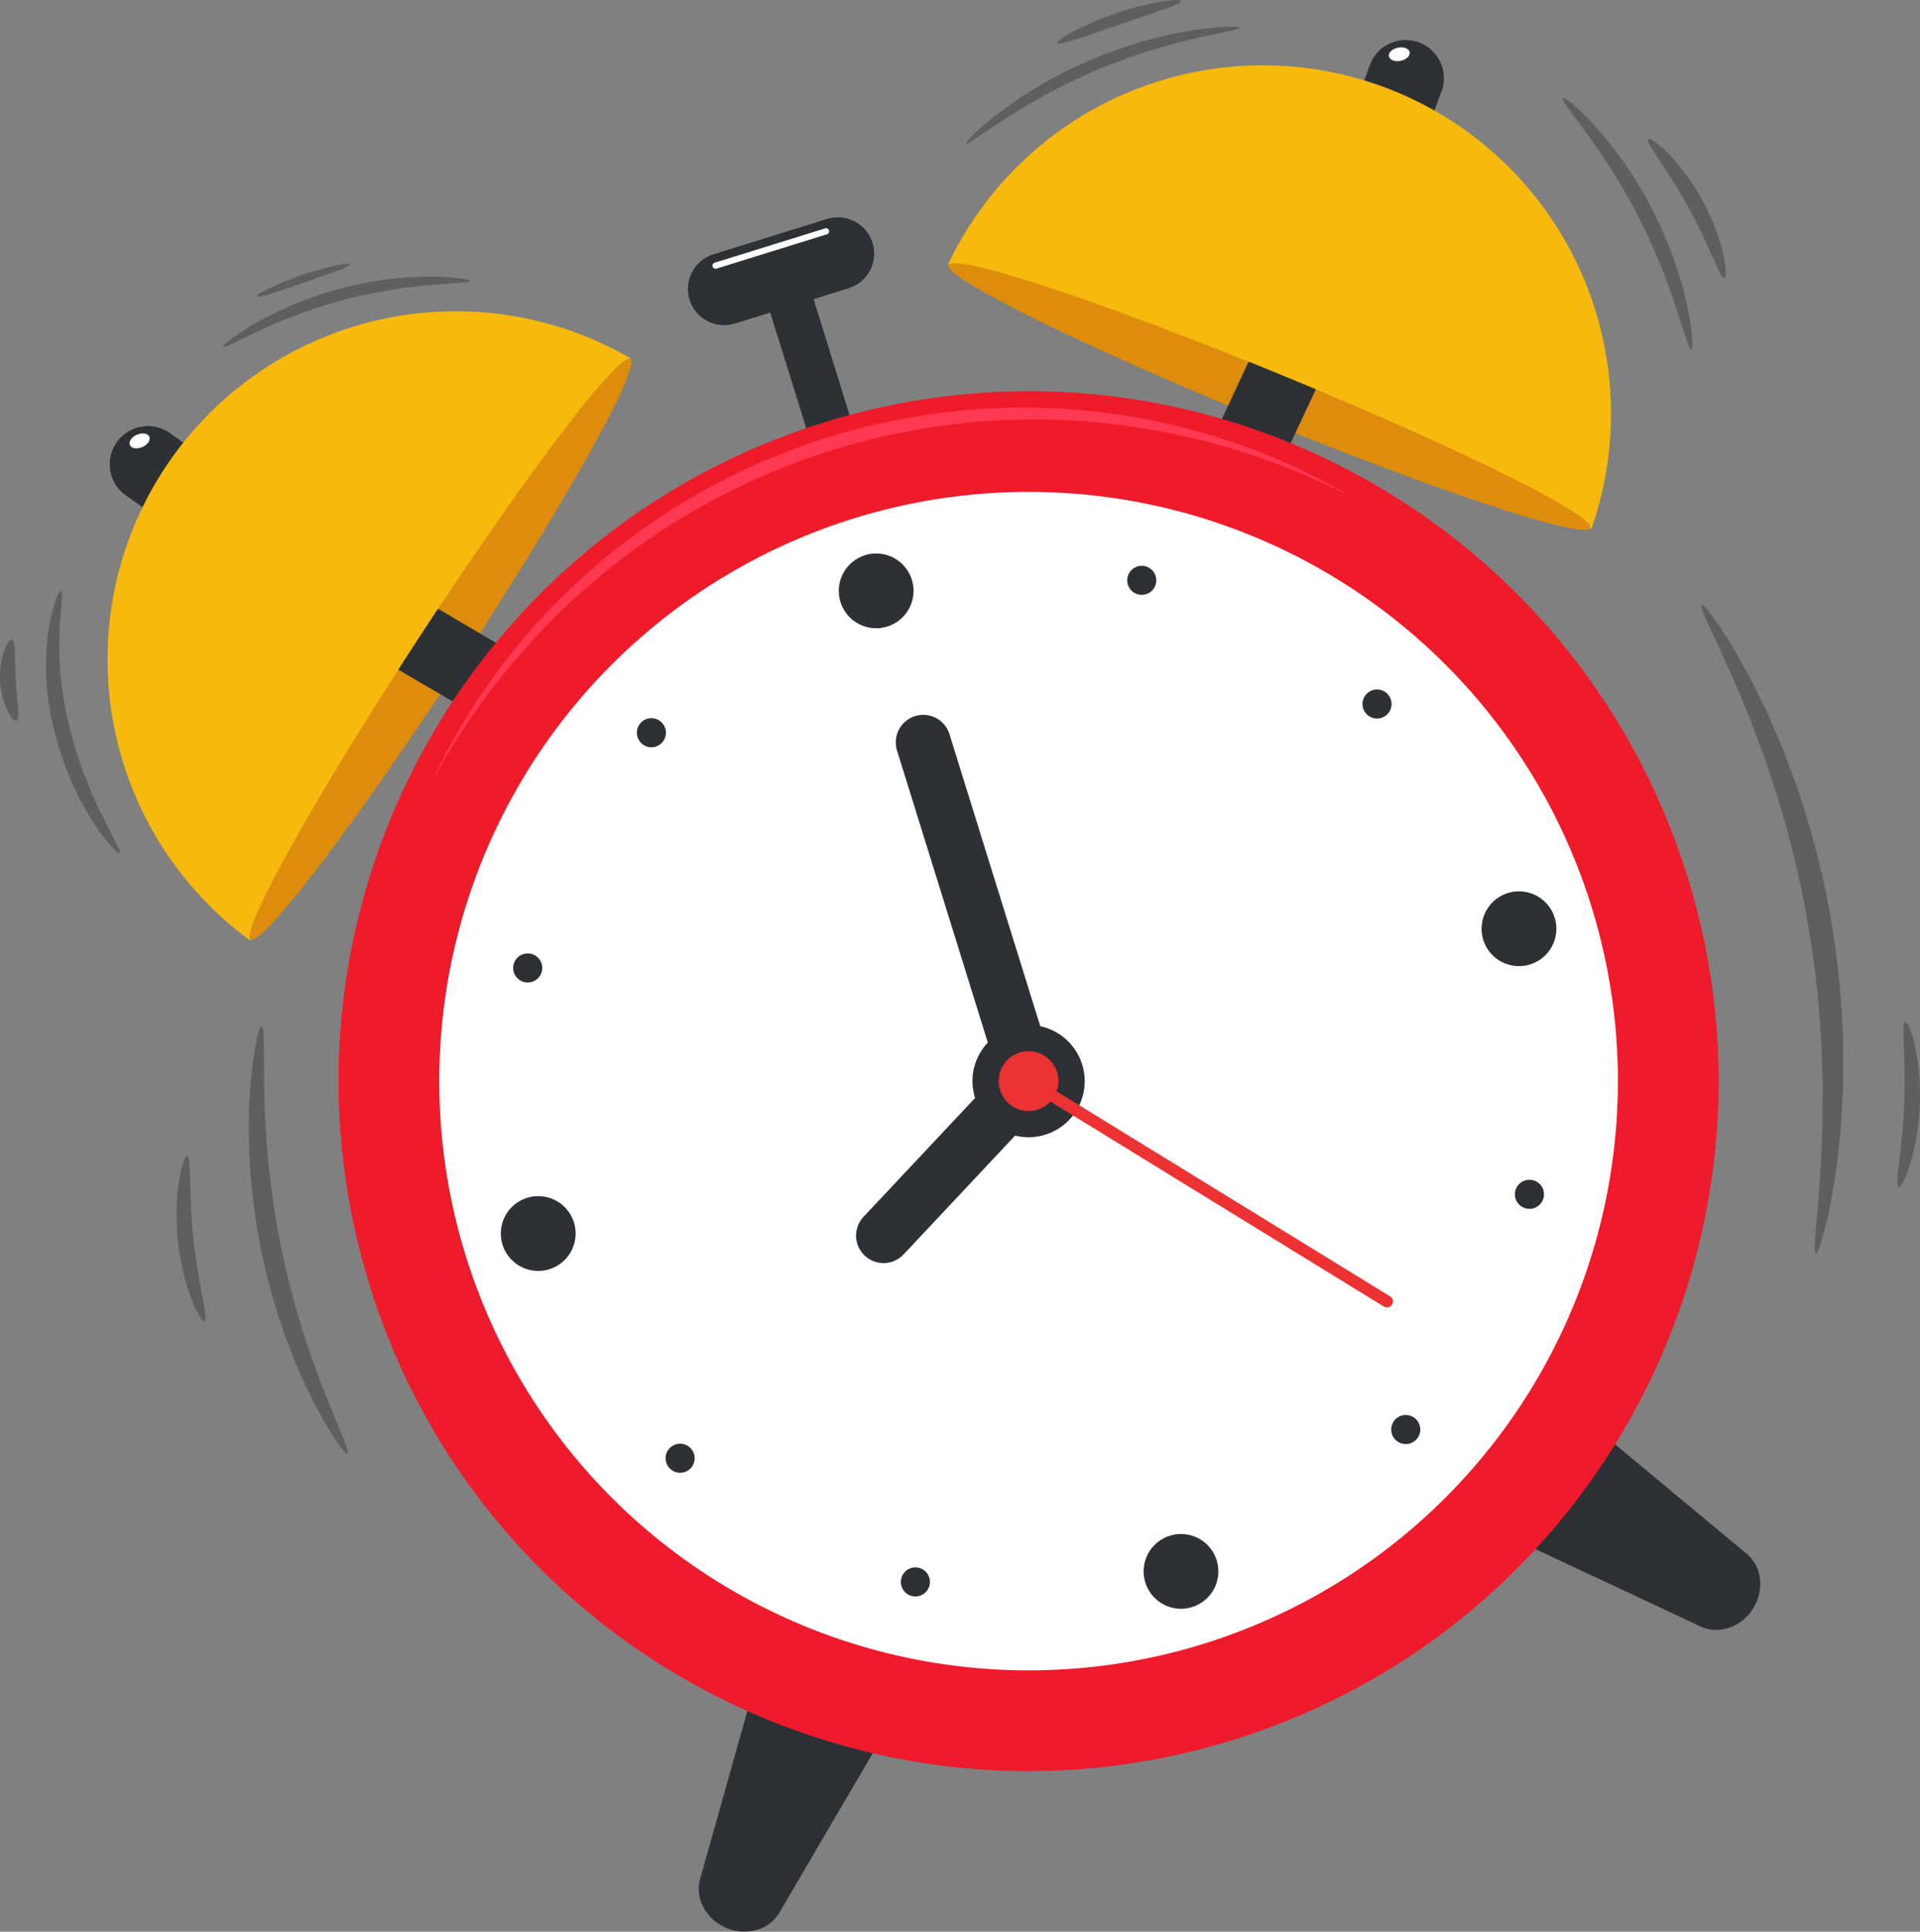 <svg id="Component_70_1" data-name="Component 70 – 1" xmlns="http://www.w3.org/2000/svg" width="556.453" height="559.921" viewBox="0 0 556.453 559.921">
  <rect x="0" y="0" width="556.453" height="559.921" fill="#808080" stroke="none"/>
  <g id="Group_9759" data-name="Group 9759" transform="translate(31.164 11.607)">
    <g id="Group_9727" data-name="Group 9727" transform="translate(382.14 384.535)">
      <g id="Group_9725" data-name="Group 9725">
        <path id="Path_9936" data-name="Path 9936" d="M790.22,776.4l-11.059,17.394c-4.03,6.339-2.154,14.443,4.013,17.338l73.395,34.452c5.236,2.458,11.767.253,15.189-5.129s2.648-12.232-1.8-15.931l-62.336-51.845C802.385,768.321,794.25,770.06,790.22,776.4Z" transform="translate(-777.029 -770.269)" fill="#2d3135"/>
        <path id="Path_9937" data-name="Path 9937" d="M832.166,793.089l-24.542-20.412c-5.238-4.357-13.373-2.617-17.4,3.722l-11.059,17.394c-4.03,6.339-2.154,14.443,4.013,17.338l41.8,19.618A199.763,199.763,0,0,0,832.166,793.089Z" transform="translate(-777.029 -770.269)" fill="#2d3135" opacity="0.5" style="mix-blend-mode: multiply;isolation: isolate"/>
      </g>
      <g id="Group_9726" data-name="Group 9726" transform="translate(55.646 32.743)" style="mix-blend-mode: screen;isolation: isolate">
        <path id="Path_9938" data-name="Path 9938" d="M892.811,843.458a1.338,1.338,0,0,1-1.225-.172L863.1,823.019a1.342,1.342,0,0,1,1.556-2.187L893.141,841.1a1.342,1.342,0,0,1-.331,2.358Z" transform="translate(-862.537 -820.583)" fill="#2d3135"/>
      </g>
    </g>
    <g id="Group_9730" data-name="Group 9730" transform="translate(171.343 447.127)">
      <g id="Group_9728" data-name="Group 9728">
        <path id="Path_9939" data-name="Path 9939" d="M491.908,867.551l18.971,8.06c6.914,2.937,9.963,10.677,6.523,16.558l-40.932,69.987c-2.92,4.993-9.551,6.879-15.42,4.386s-9.115-8.575-7.549-14.144l21.961-78.047C477.307,867.792,484.994,864.613,491.908,867.551Z" transform="translate(-453.108 -866.452)" fill="#2d3135"/>
        <path id="Path_9940" data-name="Path 9940" d="M474.172,905.079l8.646-30.728c1.846-6.558,9.532-9.737,16.446-6.8l18.971,8.06c6.913,2.937,9.961,10.677,6.522,16.558l-23.309,39.855A199.734,199.734,0,0,1,474.172,905.079Z" transform="translate(-460.464 -866.452)" fill="#2d3135" opacity="0.5" style="mix-blend-mode: multiply;isolation: isolate"/>
      </g>
      <g id="Group_9729" data-name="Group 9729" transform="translate(5.25 47.614)" style="mix-blend-mode: screen;isolation: isolate">
        <path id="Path_9941" data-name="Path 9941" d="M462.866,975.1a1.34,1.34,0,0,0,.912-.836l11.975-32.844a1.342,1.342,0,0,0-2.522-.92l-11.975,32.844a1.342,1.342,0,0,0,1.609,1.756Z" transform="translate(-461.175 -939.618)" fill="#2d3135"/>
      </g>
    </g>
    <g id="Group_9736" data-name="Group 9736" transform="translate(241.078)">
      <g id="Group_9735" data-name="Group 9735" transform="translate(0.386)">
        <g id="Group_9731" data-name="Group 9731" transform="translate(115.751)">
          <path id="Path_9942" data-name="Path 9942" d="M759.144,218.793l8.8-24.077a11.066,11.066,0,0,0-5.936-14.48h0a11.066,11.066,0,0,0-14.48,5.936l-8.8,24.078Z" transform="translate(-738.729 -179.376)" fill="#2d3135"/>
          <path id="Path_9943" data-name="Path 9943" d="M771.929,180.326a11.041,11.041,0,0,0-2.423-.694c3.685,2.774,5.069,8.107,3.043,12.948l-5.414,12.935,5.317,2.226,5.414-12.936A11.065,11.065,0,0,0,771.929,180.326Z" transform="translate(-748.649 -179.465)" fill="#2d3135" opacity="0.3" style="mix-blend-mode: multiply;isolation: isolate"/>
          <path id="Path_9944" data-name="Path 9944" d="M760.465,185.234c.214,1.056,1.734,1.637,3.393,1.3s2.832-1.466,2.617-2.521-1.734-1.637-3.393-1.3S760.251,184.179,760.465,185.234Z" transform="translate(-746.311 -180.508)" fill="#fff"/>
        </g>
        <path id="Path_9945" data-name="Path 9945" d="M564.164,248.3l147.218,60.575,39.2,16.121A100.955,100.955,0,0,0,704.9,203.621q-2.508-1.421-5.122-2.694-2.678-1.319-5.461-2.479c-.46-.2-.927-.387-1.393-.566-.388-.158-.775-.308-1.162-.457s-.762-.293-1.138-.435c-.425-.16-.839-.313-1.261-.456-.679-.245-1.349-.484-2.034-.709-.46-.153-.929-.3-1.4-.456s-.929-.3-1.395-.438A100.945,100.945,0,0,0,564.164,248.3Z" transform="translate(-562.014 -183.296)" fill="#f7b90d"/>
        <g id="Group_9732" data-name="Group 9732" transform="translate(0 11.222)" opacity="0.3" style="mix-blend-mode: multiply;isolation: isolate">
          <path id="Path_9946" data-name="Path 9946" d="M561.081,285.928a6.078,6.078,0,0,0-.221.676A4.854,4.854,0,0,1,561.081,285.928Z" transform="translate(-560.86 -227.809)" fill="#f7b90d"/>
          <path id="Path_9947" data-name="Path 9947" d="M746.947,196.62c.427.26.854.52,1.274.791a65.5,65.5,0,0,1,13.124,11.037q2.194,2.375,4.168,4.969c18.41,24.114,22.993,61.462,9.7,97.557l39.2,16.121a100.955,100.955,0,0,0-45.679-121.37q-2.508-1.421-5.122-2.694-2.678-1.319-5.461-2.479c-.46-.2-.927-.387-1.393-.566-.388-.158-.775-.308-1.162-.457s-.762-.293-1.138-.435c-.425-.16-.839-.313-1.261-.456-.679-.245-1.349-.484-2.034-.709-.46-.153-.929-.3-1.4-.456s-.926-.287-1.393-.43Z" transform="translate(-625.848 -196.62)" fill="#f7b90d"/>
        </g>
        <g id="Group_9733" data-name="Group 9733" transform="translate(115.671 17.692)" opacity="0.5" style="mix-blend-mode: screen;isolation: isolate">
          <path id="Path_9948" data-name="Path 9948" d="M738.681,212.3c.5,2.477,3.366,3.987,6.393,3.372s5.074-3.122,4.571-5.6-3.366-3.987-6.393-3.372S738.178,209.822,738.681,212.3Z" transform="translate(-738.605 -206.562)" fill="#f7b90d"/>
        </g>
        <g id="Group_9734" data-name="Group 9734" transform="translate(16.263 13.862)" opacity="0.5" style="mix-blend-mode: screen;isolation: isolate">
          <path id="Path_9949" data-name="Path 9949" d="M590.68,243.263a4.008,4.008,0,0,0,2.4-1.5c28.473-37.337,80.474-32.835,81-32.784a4.026,4.026,0,0,0,.776-8.015c-2.31-.225-56.943-5.042-88.175,35.916a4.026,4.026,0,0,0,4,6.387Z" transform="translate(-585.85 -200.677)" fill="#f7b90d"/>
        </g>
      </g>
      <ellipse id="Ellipse_331" data-name="Ellipse 331" cx="7.055" cy="100.512" rx="7.055" ry="100.512" transform="translate(0 71.74) rotate(-67.719)" fill="#dd8c0b"/>
      <path id="Path_9950" data-name="Path 9950" d="M683.544,326.2q-4.411-1.8-8.719-3.548l-3.921,8.395-2.039,4.353-37.242,79.659,19.052,8.909,37.664-80.6,1.627-3.476,4.323-9.242Q689.007,328.448,683.544,326.2Z" transform="translate(-585.187 -229.413)" fill="#2d3135"/>
      <path id="Path_9951" data-name="Path 9951" d="M696.917,322.654l-2.035,4.357a207.646,207.646,0,0,1,17.066,13.123l.11-.235,4.323-9.242q-5.282-2.209-10.745-4.455Q701.225,324.4,696.917,322.654Z" transform="translate(-607.279 -229.413)" fill="#2d3135" opacity="0.5" style="mix-blend-mode: multiply;isolation: isolate"/>
    </g>
    <g id="Group_9742" data-name="Group 9742" transform="translate(0 78.612)">
      <g id="Group_9741" data-name="Group 9741">
        <g id="Group_9737" data-name="Group 9737" transform="translate(0.649 33.289)">
          <path id="Path_9952" data-name="Path 9952" d="M216.792,386.546l-20.9-14.845a11.065,11.065,0,0,1-3.318-15.293h0a11.065,11.065,0,0,1,15.292-3.318l20.9,14.845Z" transform="translate(-190.813 -351.328)" fill="#2d3135"/>
          <path id="Path_9953" data-name="Path 9953" d="M192.574,358.089a11.032,11.032,0,0,1,1.6-1.946c-1.464,4.374.419,9.552,4.833,12.392l11.793,7.587-3.118,4.847-11.793-7.587A11.066,11.066,0,0,1,192.574,358.089Z" transform="translate(-190.813 -353.01)" fill="#2d3135" opacity="0.3" style="mix-blend-mode: multiply;isolation: isolate"/>
          <path id="Path_9954" data-name="Path 9954" d="M205.355,355.562c.422.991-.5,2.332-2.059,2.995s-3.163.4-3.585-.593.5-2.332,2.058-2.995S204.934,354.572,205.355,355.562Z" transform="translate(-193.885 -352.472)" fill="#fff"/>
        </g>
        <path id="Path_9955" data-name="Path 9955" d="M341.348,313.784,254.41,447.142l-23.153,35.5a100.953,100.953,0,0,1-31.172-125.879q1.259-2.593,2.692-5.122,1.458-2.6,3.093-5.137c.267-.425.545-.845.826-1.256.23-.351.464-.694.7-1.036s.463-.673.691-1c.26-.373.514-.734.781-1.091.42-.587.837-1.163,1.273-1.738.292-.387.593-.778.894-1.168s.593-.777.9-1.151A100.944,100.944,0,0,1,341.348,313.784Z" transform="translate(-189.815 -300.174)" fill="#f7b90d"/>
        <g id="Group_9738" data-name="Group 9738" transform="translate(0 16.091)" opacity="0.3" style="mix-blend-mode: multiply;isolation: isolate">
          <path id="Path_9956" data-name="Path 9956" d="M428.891,324.9a6.158,6.158,0,0,1,.565.432A4.962,4.962,0,0,0,428.891,324.9Z" transform="translate(-273.308 -324.901)" fill="#f7b90d"/>
          <path id="Path_9957" data-name="Path 9957" d="M212.872,356.628c-.2.456-.409.913-.6,1.374a65.488,65.488,0,0,0-4.555,16.532q-.461,3.2-.617,6.456c-1.5,30.3,15.9,63.667,47.311,85.867l-23.153,35.5a100.953,100.953,0,0,1-31.172-125.879q1.259-2.593,2.692-5.122,1.458-2.6,3.093-5.137c.267-.425.545-.845.826-1.256.23-.351.464-.694.7-1.036s.463-.673.691-1c.26-.373.514-.734.781-1.091.42-.587.837-1.163,1.273-1.738.292-.387.593-.778.894-1.168s.6-.761.9-1.143Z" transform="translate(-189.815 -335.981)" fill="#f7b90d"/>
        </g>
        <g id="Group_9739" data-name="Group 9739" transform="translate(23.786 41.202)" opacity="0.5" style="mix-blend-mode: screen;isolation: isolate">
          <path id="Path_9958" data-name="Path 9958" d="M236.966,366.045c.99,2.327-.512,5.193-3.355,6.4s-5.949.3-6.94-2.021.513-5.192,3.355-6.4S235.976,363.72,236.966,366.045Z" transform="translate(-226.366 -363.488)" fill="#f7b90d"/>
        </g>
        <g id="Group_9740" data-name="Group 9740" transform="translate(36.327 5.571)" opacity="0.5" style="mix-blend-mode: screen;isolation: isolate">
          <path id="Path_9959" data-name="Path 9959" d="M340.39,320.466a4.013,4.013,0,0,1-2.828.121c-44.621-14.616-84.908,18.571-85.309,18.908a4.026,4.026,0,0,1-5.183-6.162c1.775-1.495,44.051-36.433,93-20.4a4.026,4.026,0,0,1,.322,7.531Z" transform="translate(-245.637 -308.735)" fill="#f7b90d"/>
        </g>
      </g>
      <ellipse id="Ellipse_332" data-name="Ellipse 332" cx="100.512" cy="7.055" rx="100.512" ry="7.055" transform="translate(35.605 178.24) rotate(-56.815)" fill="#dd8c0b"/>
      <path id="Path_9960" data-name="Path 9960" d="M325.665,440.577q2.611-3.987,5.172-7.865l7.989,4.693,4.147,2.43,75.838,44.511-10.645,18.14-76.715-45.043L328.14,455.5l-8.8-5.163Q322.438,445.524,325.665,440.577Z" transform="translate(-235.049 -346.461)" fill="#2d3135"/>
      <path id="Path_9961" data-name="Path 9961" d="M330.837,432.712l4.146,2.436a207.531,207.531,0,0,0-6.619,20.485l-.225-.131-8.8-5.163q3.1-4.814,6.325-9.762Q328.277,436.591,330.837,432.712Z" transform="translate(-235.049 -346.461)" fill="#2d3135" opacity="0.5" style="mix-blend-mode: multiply;isolation: isolate"/>
    </g>
    <g id="Group_9758" data-name="Group 9758" transform="translate(66.985 51.392)">
      <g id="Group_9744" data-name="Group 9744" transform="translate(101.29)">
        <rect id="Rectangle_1766" data-name="Rectangle 1766" width="13.124" height="65.645" rx="6.562" transform="translate(21.895 21.456) rotate(-17.267)" fill="#2d3135"/>
        <path id="Path_9962" data-name="Path 9962" d="M487.024,303.3l14.9,3.726-4.52-14.542a6.562,6.562,0,1,0-12.532,3.9Z" transform="translate(-461.029 -268.656)" fill="#2d3135" opacity="0.5" style="mix-blend-mode: multiply;isolation: isolate"/>
        <path id="Path_9963" data-name="Path 9963" d="M501.825,265.74h0a10.51,10.51,0,0,0-13.156-6.917l-32.883,10.221a10.51,10.51,0,1,0,6.24,20.072L494.908,278.9A10.509,10.509,0,0,0,501.825,265.74Z" transform="translate(-448.394 -258.347)" fill="#2d3135"/>
        <g id="Group_9743" data-name="Group 9743" transform="translate(7.031 3.155)">
          <path id="Path_9964" data-name="Path 9964" d="M492.41,264.944l-32.051,9.963a.895.895,0,0,1-.531-1.709l32.051-9.963a.895.895,0,0,1,.531,1.709Z" transform="translate(-459.198 -263.195)" fill="#fff"/>
        </g>
      </g>
      <g id="Group_9746" data-name="Group 9746" transform="translate(0 50.425)">
        <g id="Group_9745" data-name="Group 9745">
          <path id="Path_9965" data-name="Path 9965" d="M683.592,476.453c32.771,105.43-26.129,217.459-131.559,250.23S334.58,700.552,301.81,595.122s26.129-217.459,131.552-250.228S650.821,371.023,683.592,476.453Z" transform="translate(-292.747 -335.832)" fill="#ef1b2b"/>
        </g>
      </g>
      <g id="Group_9748" data-name="Group 9748" transform="translate(0 50.425)">
        <g id="Group_9747" data-name="Group 9747">
          <path id="Path_9966" data-name="Path 9966" d="M683.592,476.453c32.771,105.43-26.129,217.459-131.559,250.23S334.58,700.552,301.81,595.122s26.129-217.459,131.552-250.228S650.821,371.023,683.592,476.453Z" transform="translate(-292.747 -335.832)" fill="#ef1b2b"/>
        </g>
      </g>
      <path id="Path_9967" data-name="Path 9967" d="M306.749,670.669C339.61,776.063,451.691,834.865,557.092,802s164.2-144.944,131.342-250.339Z" transform="translate(-297.637 -360.782)" fill="#ef1b2b" opacity="0.8" style="mix-blend-mode: multiply;isolation: isolate"/>
      <g id="Group_9750" data-name="Group 9750" transform="translate(29.151 79.578)">
        <g id="Group_9749" data-name="Group 9749">
          <circle id="Ellipse_333" data-name="Ellipse 333" cx="170.802" cy="170.802" r="170.802" fill="#fff"/>
        </g>
      </g>
      <g id="Group_9752" data-name="Group 9752" transform="translate(177.619 228.046)">
        <g id="Group_9751" data-name="Group 9751" transform="translate(0 0)">
          <circle id="Ellipse_334" data-name="Ellipse 334" cx="16.265" cy="16.265" r="16.265" transform="translate(0 27.836) rotate(-58.836)" fill="#2d3135"/>
        </g>
      </g>
      <g id="Group_9753" data-name="Group 9753" transform="translate(161.463 144.216)">
        <path id="Path_9968" data-name="Path 9968" d="M581.709,593.724a7.96,7.96,0,0,1-9.965-5.239l-30.524-98.2a7.961,7.961,0,0,1,15.205-4.727l30.524,98.2A7.96,7.96,0,0,1,581.709,593.724Z" transform="translate(-540.858 -479.956)" fill="#2d3135"/>
      </g>
      <g id="Group_9754" data-name="Group 9754" transform="translate(149.96 242.42)">
        <path id="Path_9969" data-name="Path 9969" d="M533.513,691.206a7.963,7.963,0,0,1-8.176-13.05l42.03-44.782a7.961,7.961,0,1,1,11.61,10.9l-42.03,44.781A7.919,7.919,0,0,1,533.513,691.206Z" transform="translate(-523.182 -630.861)" fill="#2d3135"/>
      </g>
      <circle id="Ellipse_335" data-name="Ellipse 335" cx="8.659" cy="8.659" r="8.659" transform="translate(187.718 250.933) rotate(-47.581)" fill="#ed3233"/>
      <g id="Group_9755" data-name="Group 9755" transform="translate(198.223 248.65)">
        <path id="Path_9970" data-name="Path 9970" d="M703.457,707.684a1.724,1.724,0,0,1-1.421-.178L598.17,643.639a1.731,1.731,0,0,1,1.813-2.949l103.866,63.867a1.73,1.73,0,0,1-.392,3.126Z" transform="translate(-597.346 -640.433)" fill="#ed3233"/>
      </g>
      <path id="Path_9971" data-name="Path 9971" d="M369.622,707.049a4.372,4.372,0,1,0,5.472,2.877A4.372,4.372,0,0,0,369.622,707.049Z" transform="translate(-318.52 -414.979)" fill="#2d3135"/>
      <path id="Path_9972" data-name="Path 9972" d="M663.961,868.783a4.372,4.372,0,1,0,2.877-5.472A4.372,4.372,0,0,0,663.961,868.783Z" transform="translate(-422.317 -469.55)" fill="#2d3135"/>
      <path id="Path_9973" data-name="Path 9973" d="M825.695,574.445a4.372,4.372,0,1,0-5.473-2.877A4.372,4.372,0,0,0,825.695,574.445Z" transform="translate(-476.889 -365.753)" fill="#2d3135"/>
      <g id="Group_9756" data-name="Group 9756" transform="translate(47 93.682)">
        <circle id="Ellipse_336" data-name="Ellipse 336" cx="10.837" cy="10.837" r="10.837" transform="translate(94.196 9.878) rotate(-27.113)" fill="#2d3135"/>
        <path id="Path_9974" data-name="Path 9974" d="M432.629,482.559a4.211,4.211,0,1,0,.236,5.95A4.21,4.21,0,0,0,432.629,482.559Z" transform="translate(-386.13 -429.94)" fill="#2d3135"/>
        <path id="Path_9975" data-name="Path 9975" d="M375.613,586.321a4.211,4.211,0,1,0,3.179,5.036A4.212,4.212,0,0,0,375.613,586.321Z" transform="translate(-366.891 -466.531)" fill="#2d3135"/>
        <path id="Path_9976" data-name="Path 9976" d="M439.47,805.95a4.211,4.211,0,1,0,5.951-.235A4.211,4.211,0,0,0,439.47,805.95Z" transform="translate(-390.597 -542.797)" fill="#2d3135"/>
        <path id="Path_9977" data-name="Path 9977" d="M543.233,862.966a4.211,4.211,0,1,0,5.035-3.179A4.211,4.211,0,0,0,543.233,862.966Z" transform="translate(-427.188 -562.034)" fill="#2d3135"/>
        <path id="Path_9978" data-name="Path 9978" d="M762.862,799.109a4.211,4.211,0,1,0-.236-5.951A4.212,4.212,0,0,0,762.862,799.109Z" transform="translate(-503.453 -538.33)" fill="#2d3135"/>
        <path id="Path_9979" data-name="Path 9979" d="M819.877,695.346a4.211,4.211,0,1,0-3.179-5.036A4.211,4.211,0,0,0,819.877,695.346Z" transform="translate(-522.691 -501.737)" fill="#2d3135"/>
        <path id="Path_9980" data-name="Path 9980" d="M756.021,475.718a4.211,4.211,0,1,0-5.951.236A4.211,4.211,0,0,0,756.021,475.718Z" transform="translate(-498.986 -425.473)" fill="#2d3135"/>
        <path id="Path_9981" data-name="Path 9981" d="M652.257,418.7a4.211,4.211,0,1,0-5.035,3.18A4.21,4.21,0,0,0,652.257,418.7Z" transform="translate(-462.394 -406.235)" fill="#2d3135"/>
        <path id="Path_9982" data-name="Path 9982" d="M372.593,694.806a10.837,10.837,0,1,0,13.565,7.132A10.837,10.837,0,0,0,372.593,694.806Z" transform="translate(-364.969 -504.283)" fill="#2d3135"/>
        <circle id="Ellipse_337" data-name="Ellipse 337" cx="10.837" cy="10.837" r="10.837" transform="matrix(0.835, -0.55, 0.55, 0.835, 182.117, 295.715)" fill="#2d3135"/>
        <circle id="Ellipse_338" data-name="Ellipse 338" cx="10.837" cy="10.837" r="10.837" transform="matrix(0.122, -0.993, 0.993, 0.122, 282.994, 121.966)" fill="#2d3135"/>
      </g>
      <g id="Group_9757" data-name="Group 9757" transform="translate(26.786 55.16)" style="mix-blend-mode: screen;isolation: isolate">
        <path id="Path_9983" data-name="Path 9983" d="M600.8,369.065a203.289,203.289,0,0,0-74.15-21.723A197.285,197.285,0,0,0,382.681,392.1a203.408,203.408,0,0,0-48.773,59.925,185.738,185.738,0,0,1,46.8-62.245,188.989,188.989,0,0,1,32.179-22.587,190.8,190.8,0,0,1,74.768-23.234,188.851,188.851,0,0,1,39.312.366A185.835,185.835,0,0,1,600.8,369.065Z" transform="translate(-333.908 -343.109)" fill="#ff3951"/>
      </g>
    </g>
  </g>
  <g id="Group_9772" data-name="Group 9772">
    <g id="Group_9760" data-name="Group 9760" transform="translate(279.919 7.758)">
      <path id="Path_9984" data-name="Path 9984" d="M572.08,207.357c-.274-.311,3.106-3.937,9.445-8.813l2.51-1.881c.878-.648,1.83-1.266,2.8-1.932,1.925-1.354,4.08-2.647,6.337-4.029A129.046,129.046,0,0,1,624.8,177.3c2.563-.659,4.991-1.308,7.3-1.749,1.153-.232,2.259-.485,3.335-.665l3.1-.494c7.913-1.16,12.869-1.065,12.9-.653.051.523-4.795,1.275-12.454,3.016l-3,.7c-1.043.243-2.113.556-3.23.843-2.239.549-4.59,1.286-7.075,2.013-4.939,1.558-10.305,3.454-15.812,5.764-5.491,2.349-10.587,4.884-15.142,7.347-2.251,1.279-4.416,2.455-6.368,3.681-.982.6-1.952,1.154-2.852,1.734l-2.589,1.67C576.331,204.8,572.419,207.756,572.08,207.357Z" transform="translate(-572.064 -173.461)" fill="#5d5f60"/>
    </g>
    <g id="Group_9761" data-name="Group 9761" transform="translate(306.298)">
      <path id="Path_9985" data-name="Path 9985" d="M648.565,161.847c.2.944-7.909,3.419-17.747,6.782-9.849,3.331-17.787,6.313-18.2,5.442-.4-.819,7.039-5.256,17.107-8.663C639.781,161.972,648.386,160.951,648.565,161.847Z" transform="translate(-612.6 -161.539)" fill="#5d5f60"/>
    </g>
    <g id="Group_9762" data-name="Group 9762" transform="translate(64.695 80.186)">
      <path id="Path_9986" data-name="Path 9986" d="M312.814,286.026c-.029.518-4.244.584-10.96,1.134l-2.633.228c-.914.08-1.862.217-2.845.324-1.968.193-4.052.536-6.249.851-4.38.726-9.163,1.688-14.113,2.99-4.941,1.338-9.568,2.887-13.727,4.441-2.062.821-4.04,1.563-5.843,2.376-.9.4-1.795.75-2.627,1.137l-2.4,1.114c-6.1,2.869-9.784,4.913-10.067,4.479-.235-.348,3.01-3.125,8.95-6.61l2.347-1.335c.821-.458,1.7-.879,2.6-1.342,1.794-.944,3.78-1.8,5.864-2.727a105.585,105.585,0,0,1,28.574-7.627c2.267-.238,4.417-.482,6.443-.557,1.011-.048,1.985-.122,2.925-.134l2.7-.012C308.646,284.817,312.844,285.608,312.814,286.026Z" transform="translate(-241.342 -284.756)" fill="#5d5f60"/>
    </g>
    <g id="Group_9763" data-name="Group 9763" transform="translate(72.1 297.499)">
      <path id="Path_9987" data-name="Path 9987" d="M256.449,618.69c.879.1.538,7.294.756,18.8q.052,2.156.107,4.512c.038,1.567.171,3.2.247,4.882.118,3.374.479,6.963.78,10.74.767,7.542,1.894,15.8,3.582,24.372,1.751,8.563,3.895,16.613,6.1,23.868,1.179,3.6,2.231,7.052,3.423,10.211.579,1.585,1.085,3.139,1.656,4.6s1.118,2.865,1.641,4.2c4.237,10.7,7.323,17.2,6.553,17.635-.619.362-5-5.465-10.3-15.96l-2.024-4.144c-.692-1.447-1.316-2.995-2.008-4.579-1.416-3.158-2.669-6.635-4.019-10.285A180.309,180.309,0,0,1,253,658.031c-.162-3.888-.347-7.579-.259-11.038.027-1.729.005-3.4.086-5s.184-3.137.269-4.6C253.942,625.662,255.738,618.594,256.449,618.69Z" transform="translate(-252.72 -618.69)" fill="#5d5f60"/>
    </g>
    <g id="Group_9764" data-name="Group 9764" transform="translate(74.419 76.471)">
      <path id="Path_9988" data-name="Path 9988" d="M283.234,279.2c.165.616-5.843,2.74-13.244,5.295s-13.449,4.562-13.7,3.975c-.243-.565,5.469-3.549,12.961-6.119S283.079,278.605,283.234,279.2Z" transform="translate(-256.283 -279.047)" fill="#5d5f60"/>
    </g>
    <g id="Group_9765" data-name="Group 9765" transform="translate(13.313 171.17)">
      <path id="Path_9989" data-name="Path 9989" d="M183.74,500.706c-.252.186-1.133-.566-2.524-2.106a51.141,51.141,0,0,1-5.236-7.024l-1.538-2.471c-.5-.877-1-1.8-1.529-2.76l-.794-1.464q-.368-.761-.749-1.546c-.5-1.052-1.035-2.123-1.524-3.25a92.113,92.113,0,0,1-5.107-15.151A74.945,74.945,0,0,1,163.125,436c1.162-7.389,3.177-11.6,3.69-11.433.684.189-.193,4.617-.5,11.744a98.176,98.176,0,0,0,2.831,27.552,121.214,121.214,0,0,0,4.563,14.626c.417,1.1.88,2.158,1.294,3.2q.316.779.624,1.534l.662,1.461,1.246,2.783L178.773,490c1.581,3.224,2.953,5.806,3.9,7.6C183.594,499.418,183.992,500.521,183.74,500.706Z" transform="translate(-162.384 -424.567)" fill="#5d5f60"/>
    </g>
    <g id="Group_9766" data-name="Group 9766" transform="translate(0 185.502)">
      <path id="Path_9990" data-name="Path 9990" d="M146.708,469.958c-.567.224-1.623-.819-2.635-2.869a24.1,24.1,0,0,1-.981-17.338c.774-2.15,1.706-3.306,2.3-3.147,1.238.368.719,5.509,1.108,11.651C146.8,464.4,147.9,469.453,146.708,469.958Z" transform="translate(-141.928 -446.59)" fill="#5d5f60"/>
    </g>
    <g id="Group_9767" data-name="Group 9767" transform="translate(452.893 28.386)">
      <path id="Path_9991" data-name="Path 9991" d="M875.137,278.125c-.668.115-1.89-4.386-4.187-11.462q-.434-1.325-.91-2.772c-.315-.962-.7-1.948-1.056-2.978-.7-2.067-1.574-4.227-2.447-6.514-1.84-4.54-4.011-9.462-6.56-14.5-2.584-5.019-5.3-9.665-7.893-13.819-1.341-2.048-2.576-4.025-3.841-5.8-.623-.895-1.2-1.782-1.792-2.6l-1.711-2.364c-4.384-6.011-7.31-9.642-6.825-10.115.406-.405,4.176,2.457,9.314,8.092l1.985,2.238c.684.784,1.344,1.641,2.05,2.511,1.432,1.728,2.821,3.68,4.3,5.727a118.966,118.966,0,0,1,14.89,29.175c.791,2.4,1.557,4.667,2.116,6.841.29,1.084.6,2.12.831,3.134l.647,2.92C875.6,273.3,875.7,278.034,875.137,278.125Z" transform="translate(-837.863 -205.158)" fill="#5d5f60"/>
    </g>
    <g id="Group_9768" data-name="Group 9768" transform="translate(477.626 40.305)">
      <path id="Path_9992" data-name="Path 9992" d="M898.036,263.743c-1.287.3-4.373-9.513-10.434-20.432-5.962-10.973-12.585-18.843-11.642-19.768.432-.418,2.694,1.041,5.721,4.09a55.511,55.511,0,0,1,4.9,5.724,66.543,66.543,0,0,1,8.873,16.157,55.507,55.507,0,0,1,2.2,7.206C898.6,260.911,898.62,263.6,898.036,263.743Z" transform="translate(-875.869 -223.473)" fill="#5d5f60"/>
    </g>
    <g id="Group_9769" data-name="Group 9769" transform="translate(51.168 335.204)">
      <path id="Path_9993" data-name="Path 9993" d="M228.636,724.365c-.564.21-2.093-2.141-3.718-6.318a60.84,60.84,0,0,1-2.327-7.508,72.943,72.943,0,0,1-2.013-19.128,60.966,60.966,0,0,1,.713-7.828c.72-4.423,1.727-7.041,2.321-6.953,1.305.2.426,10.93,1.851,23.937C226.776,713.586,229.871,723.895,228.636,724.365Z" transform="translate(-220.555 -676.629)" fill="#5d5f60"/>
    </g>
    <g id="Group_9770" data-name="Group 9770" transform="translate(493.046 175.186)">
      <path id="Path_9994" data-name="Path 9994" d="M932.8,619.018c-.46-.092-.43-2.873.012-7.787l.409-4.079c.13-1.492.211-3.121.347-4.862.226-3.487.677-7.429.778-11.819q.15-3.284.315-6.871c.1-2.386.044-4.878.086-7.449q.017-1.93.034-3.923c0-.664.024-1.334.01-2.008s-.047-1.355-.071-2.039q-.131-4.107-.269-8.444a292.321,292.321,0,0,0-13-73.826q-1.35-4.12-2.63-8.028l-.629-1.941c-.218-.638-.467-1.26-.7-1.883l-1.372-3.676c-.917-2.4-1.711-4.765-2.625-6.973s-1.8-4.326-2.642-6.35c-1.594-4.092-3.364-7.643-4.768-10.843-.722-1.589-1.354-3.092-1.986-4.451q-.974-2.026-1.777-3.694c-2.1-4.468-3.073-7.071-2.671-7.315s2.147,1.9,4.976,6.011l2.32,3.446c.811,1.283,1.618,2.717,2.513,4.246,1.749,3.079,3.852,6.542,5.759,10.578q1.48,3.008,3.1,6.292c1.061,2.2,1.995,4.557,3.046,6.967q.772,1.816,1.568,3.692c.26.627.541,1.253.79,1.9l.721,1.957q1.442,3.949,2.966,8.12a245.967,245.967,0,0,1,13.3,75.569q-.007,4.437-.014,8.645,0,1.05-.009,2.085c-.014.689-.065,1.374-.1,2.053q-.108,2.035-.214,4.005c-.165,2.624-.237,5.161-.484,7.588q-.4,3.636-.762,6.972c-.414,4.445-1.208,8.418-1.8,11.908-.319,1.743-.588,3.366-.912,4.849q-.549,2.211-1,4.032C934.167,616.5,933.258,619.11,932.8,619.018Z" transform="translate(-899.564 -430.737)" fill="#5d5f60"/>
    </g>
    <g id="Group_9771" data-name="Group 9771" transform="translate(549.851 296.234)">
      <path id="Path_9995" data-name="Path 9995" d="M987.212,664.707c-1.262-.39,1.171-10.875,1.656-23.951.6-13.071-.964-23.72.325-24.005.588-.126,1.76,2.423,2.759,6.791a60.942,60.942,0,0,1,1.209,7.767,72.986,72.986,0,0,1-.794,19.218,60.859,60.859,0,0,1-1.846,7.641C989.165,662.438,987.788,664.881,987.212,664.707Z" transform="translate(-986.853 -616.746)" fill="#5d5f60"/>
    </g>
  </g>
</svg>
